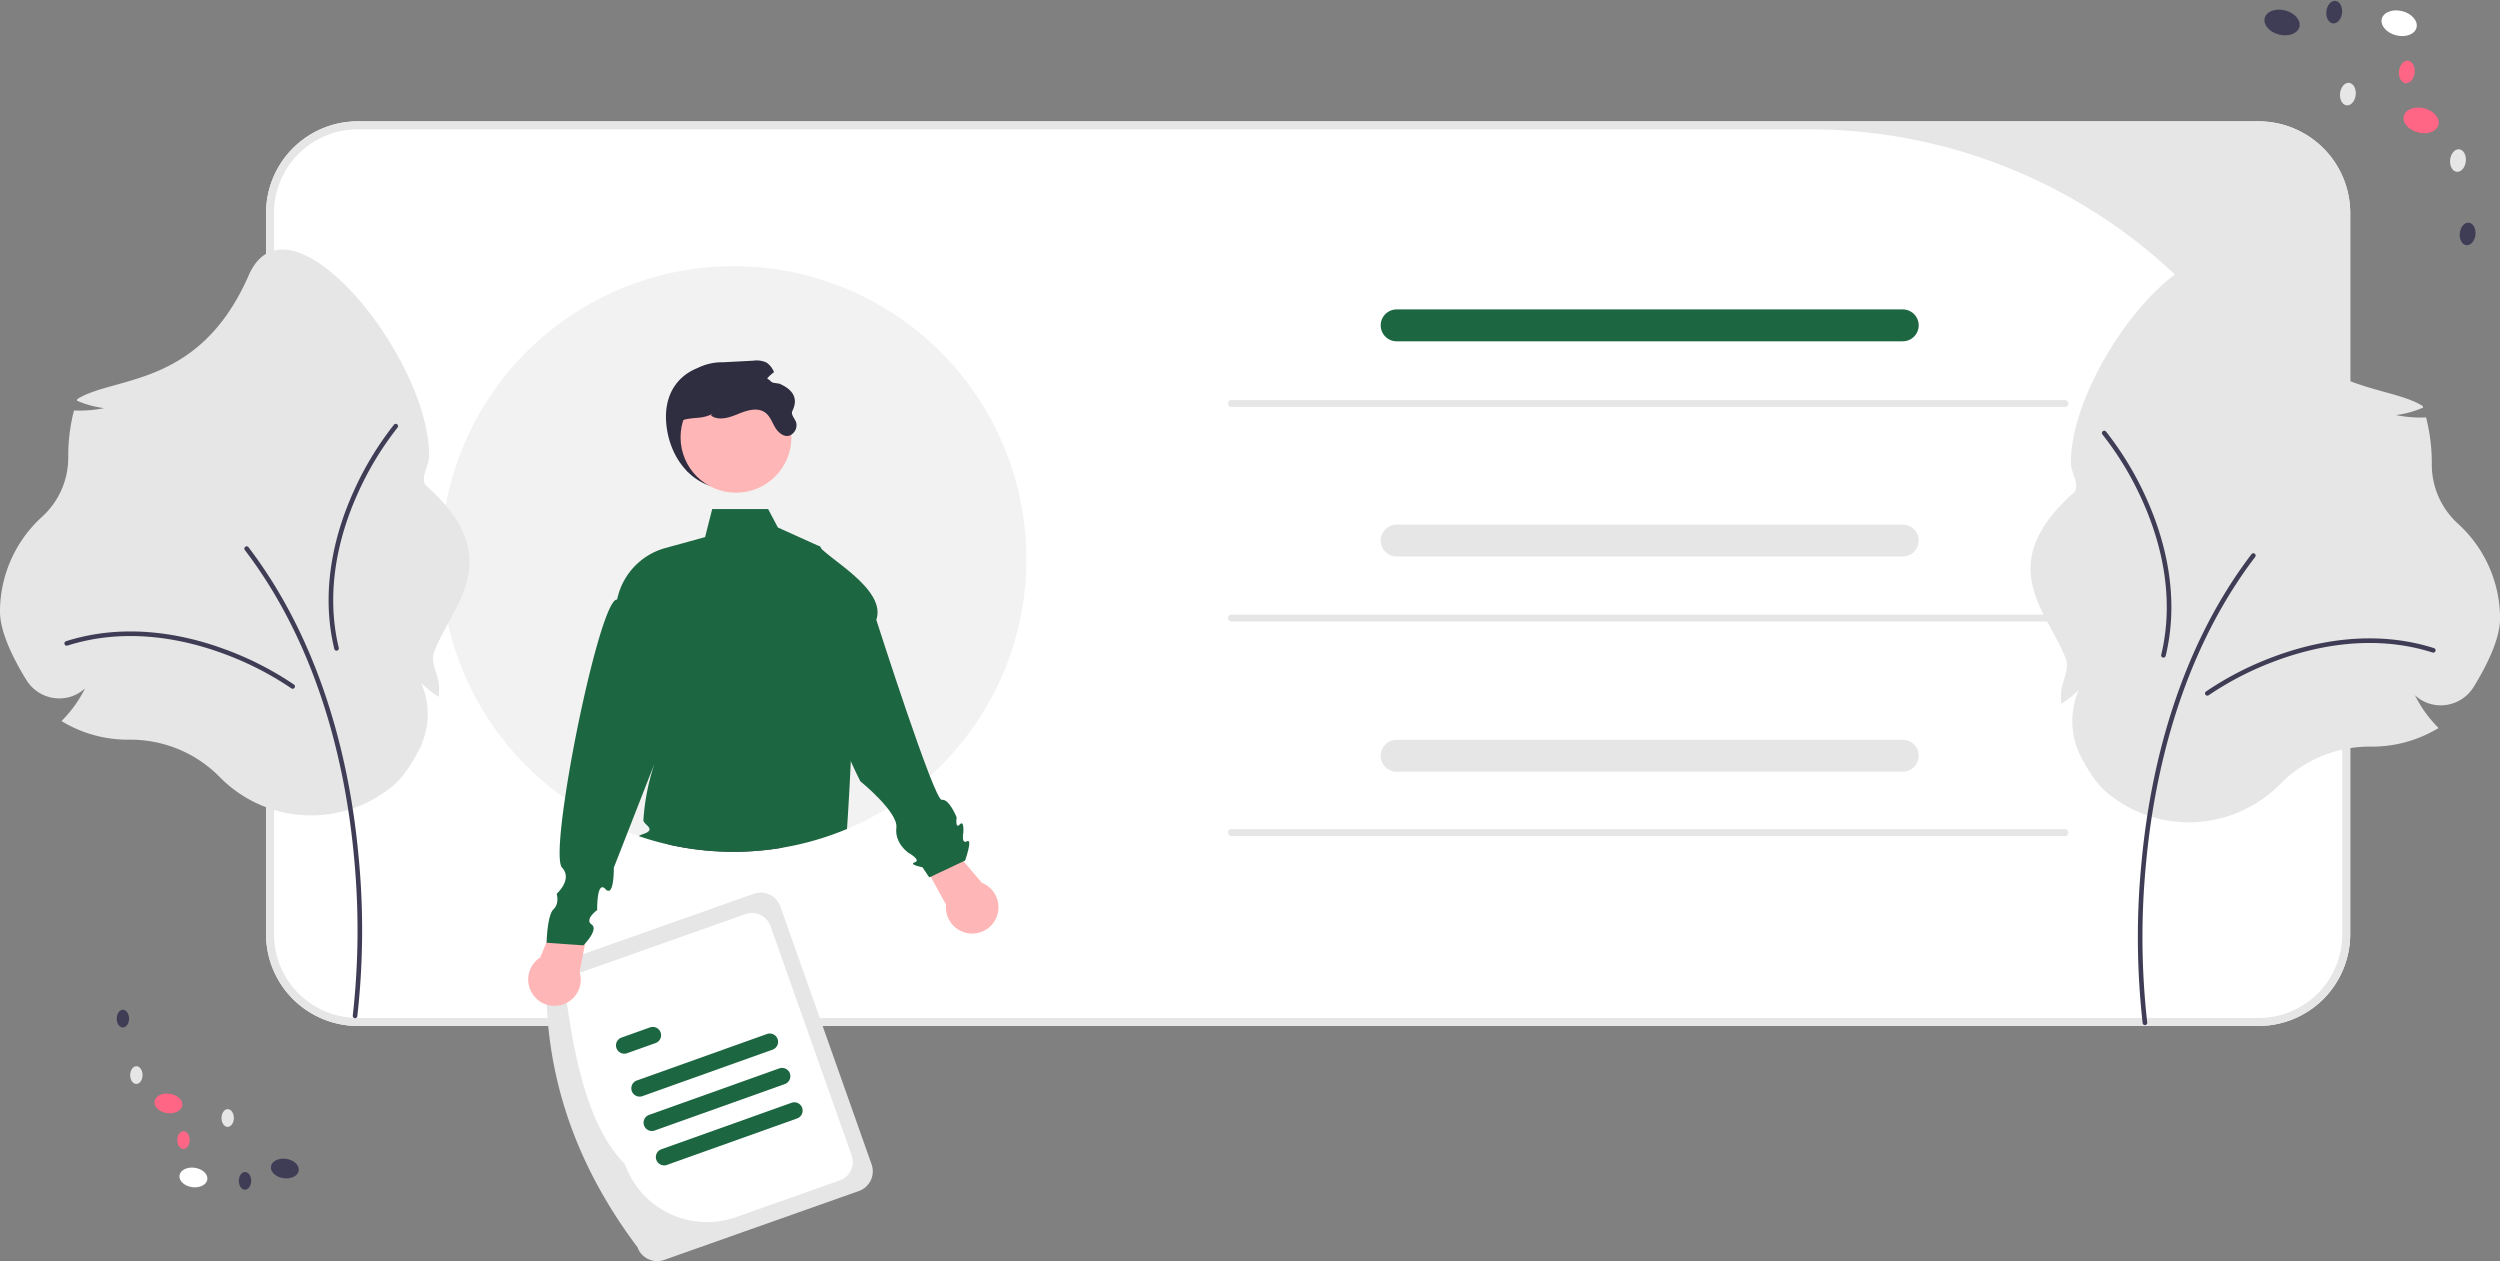 <svg xmlns="http://www.w3.org/2000/svg" width="660.572" height="333.226" viewBox="0 0 660.572 333.226">
  <rect x="0" y="0" width="660.572" height="333.226" fill="#808080" stroke="none"/>
  <g id="undraw_personal_info_re_ur1n" transform="translate(0 0.246)">
    <path id="Path_282" data-name="Path 282" d="M842.138,541.742H339.879a24.245,24.245,0,0,1-24.218-24.218V326.939a24.245,24.245,0,0,1,24.218-24.218H842.138a24.246,24.246,0,0,1,24.218,24.218V517.524a24.245,24.245,0,0,1-24.218,24.218Z" transform="translate(-245.36 -270.905)" fill="#fff"/>
    <path id="Path_283" data-name="Path 283" d="M842.138,541.742H339.879a24.245,24.245,0,0,1-24.218-24.218V326.939a24.245,24.245,0,0,1,24.218-24.218H842.138a24.246,24.246,0,0,1,24.218,24.218V517.524a24.245,24.245,0,0,1-24.218,24.218ZM339.879,304.828a22.112,22.112,0,0,0-22.112,22.112V517.524a22.112,22.112,0,0,0,22.112,22.112H842.138a22.112,22.112,0,0,0,22.112-22.112v-71.86A140.836,140.836,0,0,0,723.415,304.828Z" transform="translate(-245.36 -270.905)" fill="#e6e6e6"/>
    <ellipse id="Ellipse_35" data-name="Ellipse 35" cx="2.583" cy="3.713" rx="2.583" ry="3.713" transform="matrix(0.144, -0.99, 0.99, 0.144, 47.057, 312.896)" fill="#fff"/>
    <ellipse id="Ellipse_36" data-name="Ellipse 36" cx="2.583" cy="3.713" rx="2.583" ry="3.713" transform="matrix(0.144, -0.99, 0.99, 0.144, 71.22, 310.538)" fill="#3f3d56"/>
    <ellipse id="Ellipse_37" data-name="Ellipse 37" cx="2.583" cy="3.713" rx="2.583" ry="3.713" transform="matrix(0.144, -0.99, 0.99, 0.144, 40.442, 293.335)" fill="#ff6584"/>
    <ellipse id="Ellipse_38" data-name="Ellipse 38" cx="2.347" cy="1.633" rx="2.347" ry="1.633" transform="matrix(0.008, -1, 1, 0.008, 34.38, 286.158)" fill="#e6e6e6"/>
    <ellipse id="Ellipse_39" data-name="Ellipse 39" cx="2.347" cy="1.633" rx="2.347" ry="1.633" transform="matrix(0.008, -1, 1, 0.008, 30.819, 271.233)" fill="#3f3d56"/>
    <ellipse id="Ellipse_40" data-name="Ellipse 40" cx="2.347" cy="1.633" rx="2.347" ry="1.633" transform="matrix(0.008, -1, 1, 0.008, 58.507, 297.499)" fill="#e6e6e6"/>
    <ellipse id="Ellipse_41" data-name="Ellipse 41" cx="2.347" cy="1.633" rx="2.347" ry="1.633" transform="matrix(0.008, -1, 1, 0.008, 46.83, 303.329)" fill="#ff6584"/>
    <ellipse id="Ellipse_42" data-name="Ellipse 42" cx="2.347" cy="1.633" rx="2.347" ry="1.633" transform="matrix(0.008, -1, 1, 0.008, 63.084, 314.103)" fill="#3f3d56"/>
    <ellipse id="Ellipse_43" data-name="Ellipse 43" cx="3.293" cy="4.733" rx="3.293" ry="4.733" transform="translate(628.531 7.921) rotate(-75.779)" fill="#fff"/>
    <ellipse id="Ellipse_44" data-name="Ellipse 44" cx="3.293" cy="4.733" rx="3.293" ry="4.733" transform="translate(597.586 7.722) rotate(-75.779)" fill="#3f3d56"/>
    <ellipse id="Ellipse_45" data-name="Ellipse 45" cx="3.293" cy="4.733" rx="3.293" ry="4.733" transform="translate(634.338 33.595) rotate(-75.779)" fill="#ff6584"/>
    <ellipse id="Ellipse_46" data-name="Ellipse 46" cx="2.991" cy="2.081" rx="2.991" ry="2.081" transform="translate(647.069 44.919) rotate(-83.624)" fill="#e6e6e6"/>
    <ellipse id="Ellipse_47" data-name="Ellipse 47" cx="2.991" cy="2.081" rx="2.991" ry="2.081" transform="translate(649.614 64.31) rotate(-83.624)" fill="#3f3d56"/>
    <ellipse id="Ellipse_48" data-name="Ellipse 48" cx="2.991" cy="2.081" rx="2.991" ry="2.081" transform="translate(617.977 27.356) rotate(-83.624)" fill="#e6e6e6"/>
    <ellipse id="Ellipse_49" data-name="Ellipse 49" cx="2.991" cy="2.081" rx="2.991" ry="2.081" transform="translate(633.55 21.505) rotate(-83.624)" fill="#ff6584"/>
    <ellipse id="Ellipse_50" data-name="Ellipse 50" cx="2.991" cy="2.081" rx="2.991" ry="2.081" transform="translate(614.364 5.7) rotate(-83.624)" fill="#3f3d56"/>
    <path id="Path_284" data-name="Path 284" d="M520.879,421.937A77.071,77.071,0,0,1,501.1,473.6v.011a79.144,79.144,0,0,1-5.707,5.728,76.263,76.263,0,0,1-6.423,5.212q-2.338,1.706-4.8,3.222-2.922,1.816-6.012,3.359-2.29,1.153-4.675,2.148a77.682,77.682,0,0,1-47.257,4.1,74.155,74.155,0,0,1-7.75-2.211c-.979-.326-1.958-.684-2.927-1.063a76.346,76.346,0,0,1-16.584-8.9,77.37,77.37,0,1,1,121.911-63.261Z" transform="translate(-249.683 -274.489)" fill="#f2f2f2"/>
    <path id="Path_285" data-name="Path 285" d="M775.711,365.495H641.986a4.212,4.212,0,1,1,0-8.424H775.711a4.212,4.212,0,0,1,0,8.424Z" transform="translate(-272.95 -275.56)" fill="#1c6641"/>
    <path id="Path_286" data-name="Path 286" d="M775.711,427.681H641.986a4.212,4.212,0,1,1,0-8.424H775.711a4.212,4.212,0,0,1,0,8.424Z" transform="translate(-272.95 -280.887)" fill="#e6e6e6"/>
    <path id="Path_287" data-name="Path 287" d="M775.711,489.867H641.986a4.212,4.212,0,1,1,0-8.424H775.711a4.212,4.212,0,0,1,0,8.424Z" transform="translate(-272.95 -286.213)" fill="#e6e6e6"/>
    <path id="Path_288" data-name="Path 288" d="M420.707,619.3c-15.1-20.08-23.822-42.535-24.108-68.135a5.524,5.524,0,0,1,3.361-7.042l51.457-18.207a5.524,5.524,0,0,1,7.042,3.361l24.108,68.135a5.524,5.524,0,0,1-3.361,7.042L427.748,622.66a5.524,5.524,0,0,1-7.041-3.361Z" transform="translate(-252.265 -289.995)" fill="#e6e6e6"/>
    <path id="Path_289" data-name="Path 289" d="M417.868,597.826c-9.08-9.18-12.966-25.554-15.5-43.8a5.173,5.173,0,0,1,3.148-6.595l44.223-15.647a5.173,5.173,0,0,1,6.6,3.148l21.453,60.631a5.173,5.173,0,0,1-3.148,6.6l-27.4,9.694a23.043,23.043,0,0,1-29.376-14.021Z" transform="translate(-252.761 -290.5)" fill="#fff"/>
    <path id="Path_290" data-name="Path 290" d="M458.564,570.574l-34.449,12.3a2.195,2.195,0,0,1-1.476-4.134l34.449-12.3a2.195,2.195,0,0,1,1.476,4.134Z" transform="translate(-254.398 -293.483)" fill="#1c6641"/>
    <path id="Path_291" data-name="Path 291" d="M427.269,568.667l-7.579,2.705a2.195,2.195,0,0,1-1.476-4.134l7.579-2.705a2.195,2.195,0,0,1,1.476,4.134Z" transform="translate(-254.019 -293.319)" fill="#1c6641"/>
    <path id="Path_292" data-name="Path 292" d="M465.658,590.45l-34.449,12.3a2.195,2.195,0,0,1-1.476-4.134l34.449-12.3a2.195,2.195,0,0,1,1.476,4.134Z" transform="translate(-255.006 -295.185)" fill="#1c6641"/>
    <path id="Path_293" data-name="Path 293" d="M462.111,580.512l-34.449,12.3a2.195,2.195,0,0,1-1.476-4.134l34.449-12.3a2.195,2.195,0,0,1,1.476,4.134Z" transform="translate(-254.702 -294.334)" fill="#1c6641"/>
    <path id="Path_294" data-name="Path 294" d="M431.387,389.347c1.122,9.051,7.393,16.514,16.514,16.514a16.514,16.514,0,0,0,16.514-16.514c0-9.12-7.433-15.67-16.514-16.514C438.264,371.938,429.946,377.726,431.387,389.347Z" transform="translate(-255.258 -276.903)" fill="#2f2e41"/>
    <path id="Path_295" data-name="Path 295" d="M462.33,512.367a77.933,77.933,0,0,1-30.472-.811C436.607,508.935,451.012,510.546,462.33,512.367Z" transform="translate(-255.312 -288.675)" fill="#2f2e41"/>
    <path id="Path_296" data-name="Path 296" d="M394.593,542.544l7.932-19.17,6.25,3.472L405,546.347a6.945,6.945,0,1,1-10.408-3.8Z" transform="translate(-251.848 -289.805)" fill="#ffb6b6"/>
    <path id="Path_297" data-name="Path 297" d="M477.107,481.367v.011c-.284,6.676-.674,13.025-1,17.911a77.681,77.681,0,0,1-47.257,4.1,74.159,74.159,0,0,1-7.75-2.211,4.781,4.781,0,0,1,1.137-.537c3.791-1.285.042-2.453.074-3.675A58.98,58.98,0,0,1,425.249,482l-7.076,18.111-3.685,9.413s.126,8.129-2.211,5.644-2.18,5.56-2.18,5.56a7.326,7.326,0,0,0-1.853,1.916,1.625,1.625,0,0,0-.221,1.127v.011a1.407,1.407,0,0,0,.59.737c1.59,1.074-.7,3.917-1.706,5.044-.274.305-.453.484-.453.484l-9.719-.695v-.19c.042-1.148.305-7.192,1.811-8.634,1.653-1.59.842-4.107.842-4.107s4.317-3.822,1.421-6.928c-1.158-1.253-.642-8.676.779-18.279,3.106-21.185,10.551-52.985,13.773-52.532a17.873,17.873,0,0,1,12.751-13.625l10.5-2.885,1.874-7.4h14.784l2.569,4.865,10.772,4.865.137.063.337.147.126.4s-.011.011,0,.011l5.991,18.816C477.9,447.03,477.791,465.12,477.107,481.367Z" transform="translate(-252.304 -280.502)" fill="#1c6641"/>
    <path id="Path_298" data-name="Path 298" d="M511.23,527.117,501.22,508.945l6.616-2.71L520.7,521.367a6.945,6.945,0,1,1-9.472,5.75Z" transform="translate(-261.253 -288.337)" fill="#ffb6b6"/>
    <path id="Path_299" data-name="Path 299" d="M475.344,425.25c1.781,3.2,18.066,11.428,15.243,19.689,0,0,15.3,47.864,17.288,47.552s3.931,4.632,3.931,4.632-.422,3.227.819,1.886.944,2.174.944,2.174-.595,3.1.981,2.259-.5,5.094-.5,5.094l-9.468,4.458-1.8-2.678s-3.845-.732-2.036-1.312-1.7-2.532-1.7-2.532-3.672-2.5-3.161-6.629-9.53-12.259-9.53-12.259c-6.9-13.629-10.68-27.623-10.666-42.057Z" transform="translate(-259.037 -281.4)" fill="#1c6641"/>
    <circle id="Ellipse_51" data-name="Ellipse 51" cx="14.644" cy="14.644" r="14.644" transform="translate(179.824 100.651)" fill="#ffb6b6"/>
    <path id="Path_300" data-name="Path 300" d="M434.817,393.713c.464,3.182,3.176,7.622,2.541,7.622s-5.151-13.118-.635-13.973c3.276-.62,4.008-.076,7.069-1.4l-.432.406c2.026,1.474,4.846.565,7.158-.394s5.132-1.861,7.164-.394c1.277.921,1.816,2.521,2.61,3.881s2.261,2.655,3.773,2.236a2.987,2.987,0,0,0,1.905-2.953c-.006-1.258-1.644-2.454-1.092-3.582,1.634-3.344.165-5.623-3.4-7.2q-1.943-.3-3.887-.6a11.026,11.026,0,0,1,2.439-2.452,5.573,5.573,0,0,0-1.969-2.522,6.181,6.181,0,0,0-3.519-.508l-8.035.419a14.173,14.173,0,0,0-5.805,1.131c-2.21,1.137-3.658,3.353-4.713,5.608C433.629,384.1,434,388.181,434.817,393.713Z" transform="translate(-255.512 -276.823)" fill="#2f2e41"/>
    <path id="Path_301" data-name="Path 301" d="M814.786,385.089H594.564a.914.914,0,1,1,0-1.829H814.786a.914.914,0,1,1,0,1.829Z" transform="translate(-269.17 -277.804)" fill="#e6e6e6"/>
    <path id="Path_302" data-name="Path 302" d="M814.786,447.089H594.564a.914.914,0,1,1,0-1.829H814.786a.914.914,0,1,1,0,1.829Z" transform="translate(-269.17 -283.114)" fill="#e6e6e6"/>
    <path id="Path_303" data-name="Path 303" d="M814.786,509.089H594.564a.914.914,0,1,1,0-1.829H814.786a.914.914,0,1,1,0,1.829Z" transform="translate(-269.17 -288.425)" fill="#e6e6e6"/>
    <path id="Path_304" data-name="Path 304" d="M867.427,491.29a33.829,33.829,0,0,1-21.986-8.119c-2.044-1.75-4.222-4.791-6.473-9.04a20.674,20.674,0,0,1-.656-17.848A23.718,23.718,0,0,1,834.4,459.5l-.716.477-.041-.859c-.027-.559-.041-1.115-.041-1.655,0-3.178,2.4-6.4,1.3-9.342-4.673-12.382-19.494-24.688,1.986-43.852,1.987-1.773-.667-5.317-.667-8,0-26.285,37.15-71.76,47.68-47.67,12.985,29.709,35.357,26.531,45.267,32.668l.144.434-.424.171a25.552,25.552,0,0,1-6.789,1.806,32.374,32.374,0,0,0,7.57.634l.394-.014.1.383a47.888,47.888,0,0,1,1.421,11.588l0,.422a21.114,21.114,0,0,0,6.975,15.744,33.907,33.907,0,0,1,11.062,25.02c0,5.572-3.787,12.887-6.965,18.042a10.2,10.2,0,0,1-7.49,4.8,9.964,9.964,0,0,1-8.041-2.6,32.949,32.949,0,0,0,5.811,8.227l.434.447-.538.314a33.8,33.8,0,0,1-17.041,4.6h-.351a33,33,0,0,0-23.674,9.663A34.087,34.087,0,0,1,867.427,491.29Z" transform="translate(-289.034 -274.251)" fill="#e6e6e6"/>
    <path id="Path_305" data-name="Path 305" d="M858.445,552.211a.608.608,0,0,1-.6-.523,203.7,203.7,0,0,1-.284-42.71c2.1-22.412,8.844-54.694,29.045-81.206a.608.608,0,1,1,.968.738c-20.027,26.283-26.716,58.328-28.8,80.582a202.32,202.32,0,0,0,.277,42.425.609.609,0,0,1-.6.694Z" transform="translate(-291.691 -281.596)" fill="#3f3d56"/>
    <path id="Path_306" data-name="Path 306" d="M876.593,467.276a.608.608,0,0,1-.358-1.1,83.851,83.851,0,0,1,18.512-9.424c10.214-3.739,25.745-7.129,41.733-2.04a.608.608,0,0,1-.369,1.159c-15.661-4.984-30.911-1.65-40.946,2.024a82.476,82.476,0,0,0-18.215,9.265.606.606,0,0,1-.357.116Z" transform="translate(-293.353 -283.703)" fill="#3f3d56"/>
    <path id="Path_307" data-name="Path 307" d="M846.2,392.784a.608.608,0,0,1,1.072-.436A83.861,83.861,0,0,1,858,410.133c4.465,9.918,8.964,25.164,5.04,41.478a.608.608,0,1,1-1.183-.284c3.843-15.98-.58-30.949-4.967-40.694a82.477,82.477,0,0,0-10.553-17.5A.606.606,0,0,1,846.2,392.784Z" transform="translate(-290.802 -278.564)" fill="#3f3d56"/>
    <path id="Path_308" data-name="Path 308" d="M296.628,478.947a33,33,0,0,0-23.673-9.663H272.6a33.8,33.8,0,0,1-17.041-4.6l-.538-.314.434-.447a32.948,32.948,0,0,0,5.811-8.227,9.964,9.964,0,0,1-8.041,2.6,10.2,10.2,0,0,1-7.49-4.8c-3.177-5.155-6.965-12.47-6.965-18.042a33.907,33.907,0,0,1,11.062-25.021,21.115,21.115,0,0,0,6.975-15.744l0-.422a47.9,47.9,0,0,1,1.423-11.6l.094-.376.394.014a32.374,32.374,0,0,0,7.57-.634,25.553,25.553,0,0,1-6.789-1.806l-.424-.171.144-.434c9.911-6.136,32.282-2.959,45.267-32.668,10.529-24.09,47.68,21.385,47.68,47.67,0,2.682-2.654,6.227-.667,8,21.48,19.164,6.659,31.469,1.986,43.852-1.109,2.938,1.3,6.163,1.3,9.342,0,.539-.014,1.1-.041,1.655l-.041.859-.716-.477a23.722,23.722,0,0,1-3.918-3.213,20.674,20.674,0,0,1-.656,17.848c-2.251,4.249-4.429,7.29-6.473,9.04a33.8,33.8,0,0,1-46.31-2.225Z" transform="translate(-238.774 -274.08)" fill="#e6e6e6"/>
    <path id="Path_309" data-name="Path 309" d="M338.64,550.211a.608.608,0,0,0,.6-.523,203.7,203.7,0,0,0,.284-42.71c-2.1-22.412-8.844-54.694-29.045-81.206a.608.608,0,1,0-.968.738c20.027,26.283,26.716,58.328,28.8,80.582a202.323,202.323,0,0,1-.277,42.425.609.609,0,0,0,.6.694Z" transform="translate(-244.822 -281.425)" fill="#3f3d56"/>
    <path id="Path_310" data-name="Path 310" d="M317.7,465.277a.608.608,0,0,0,.358-1.1,83.854,83.854,0,0,0-18.512-9.424c-10.213-3.739-25.744-7.129-41.733-2.04a.608.608,0,0,0,.369,1.159c15.661-4.984,30.911-1.65,40.946,2.024a82.477,82.477,0,0,1,18.215,9.265.606.606,0,0,0,.357.116Z" transform="translate(-240.368 -283.532)" fill="#3f3d56"/>
    <path id="Path_311" data-name="Path 311" d="M352.085,390.785a.608.608,0,0,0-1.072-.436,83.855,83.855,0,0,0-10.732,17.785c-4.465,9.918-8.965,25.164-5.04,41.478a.608.608,0,1,0,1.183-.285c-3.843-15.98.58-30.949,4.967-40.694a82.477,82.477,0,0,1,10.553-17.5.606.606,0,0,0,.142-.347Z" transform="translate(-246.908 -278.392)" fill="#3f3d56"/>
  </g>
</svg>
